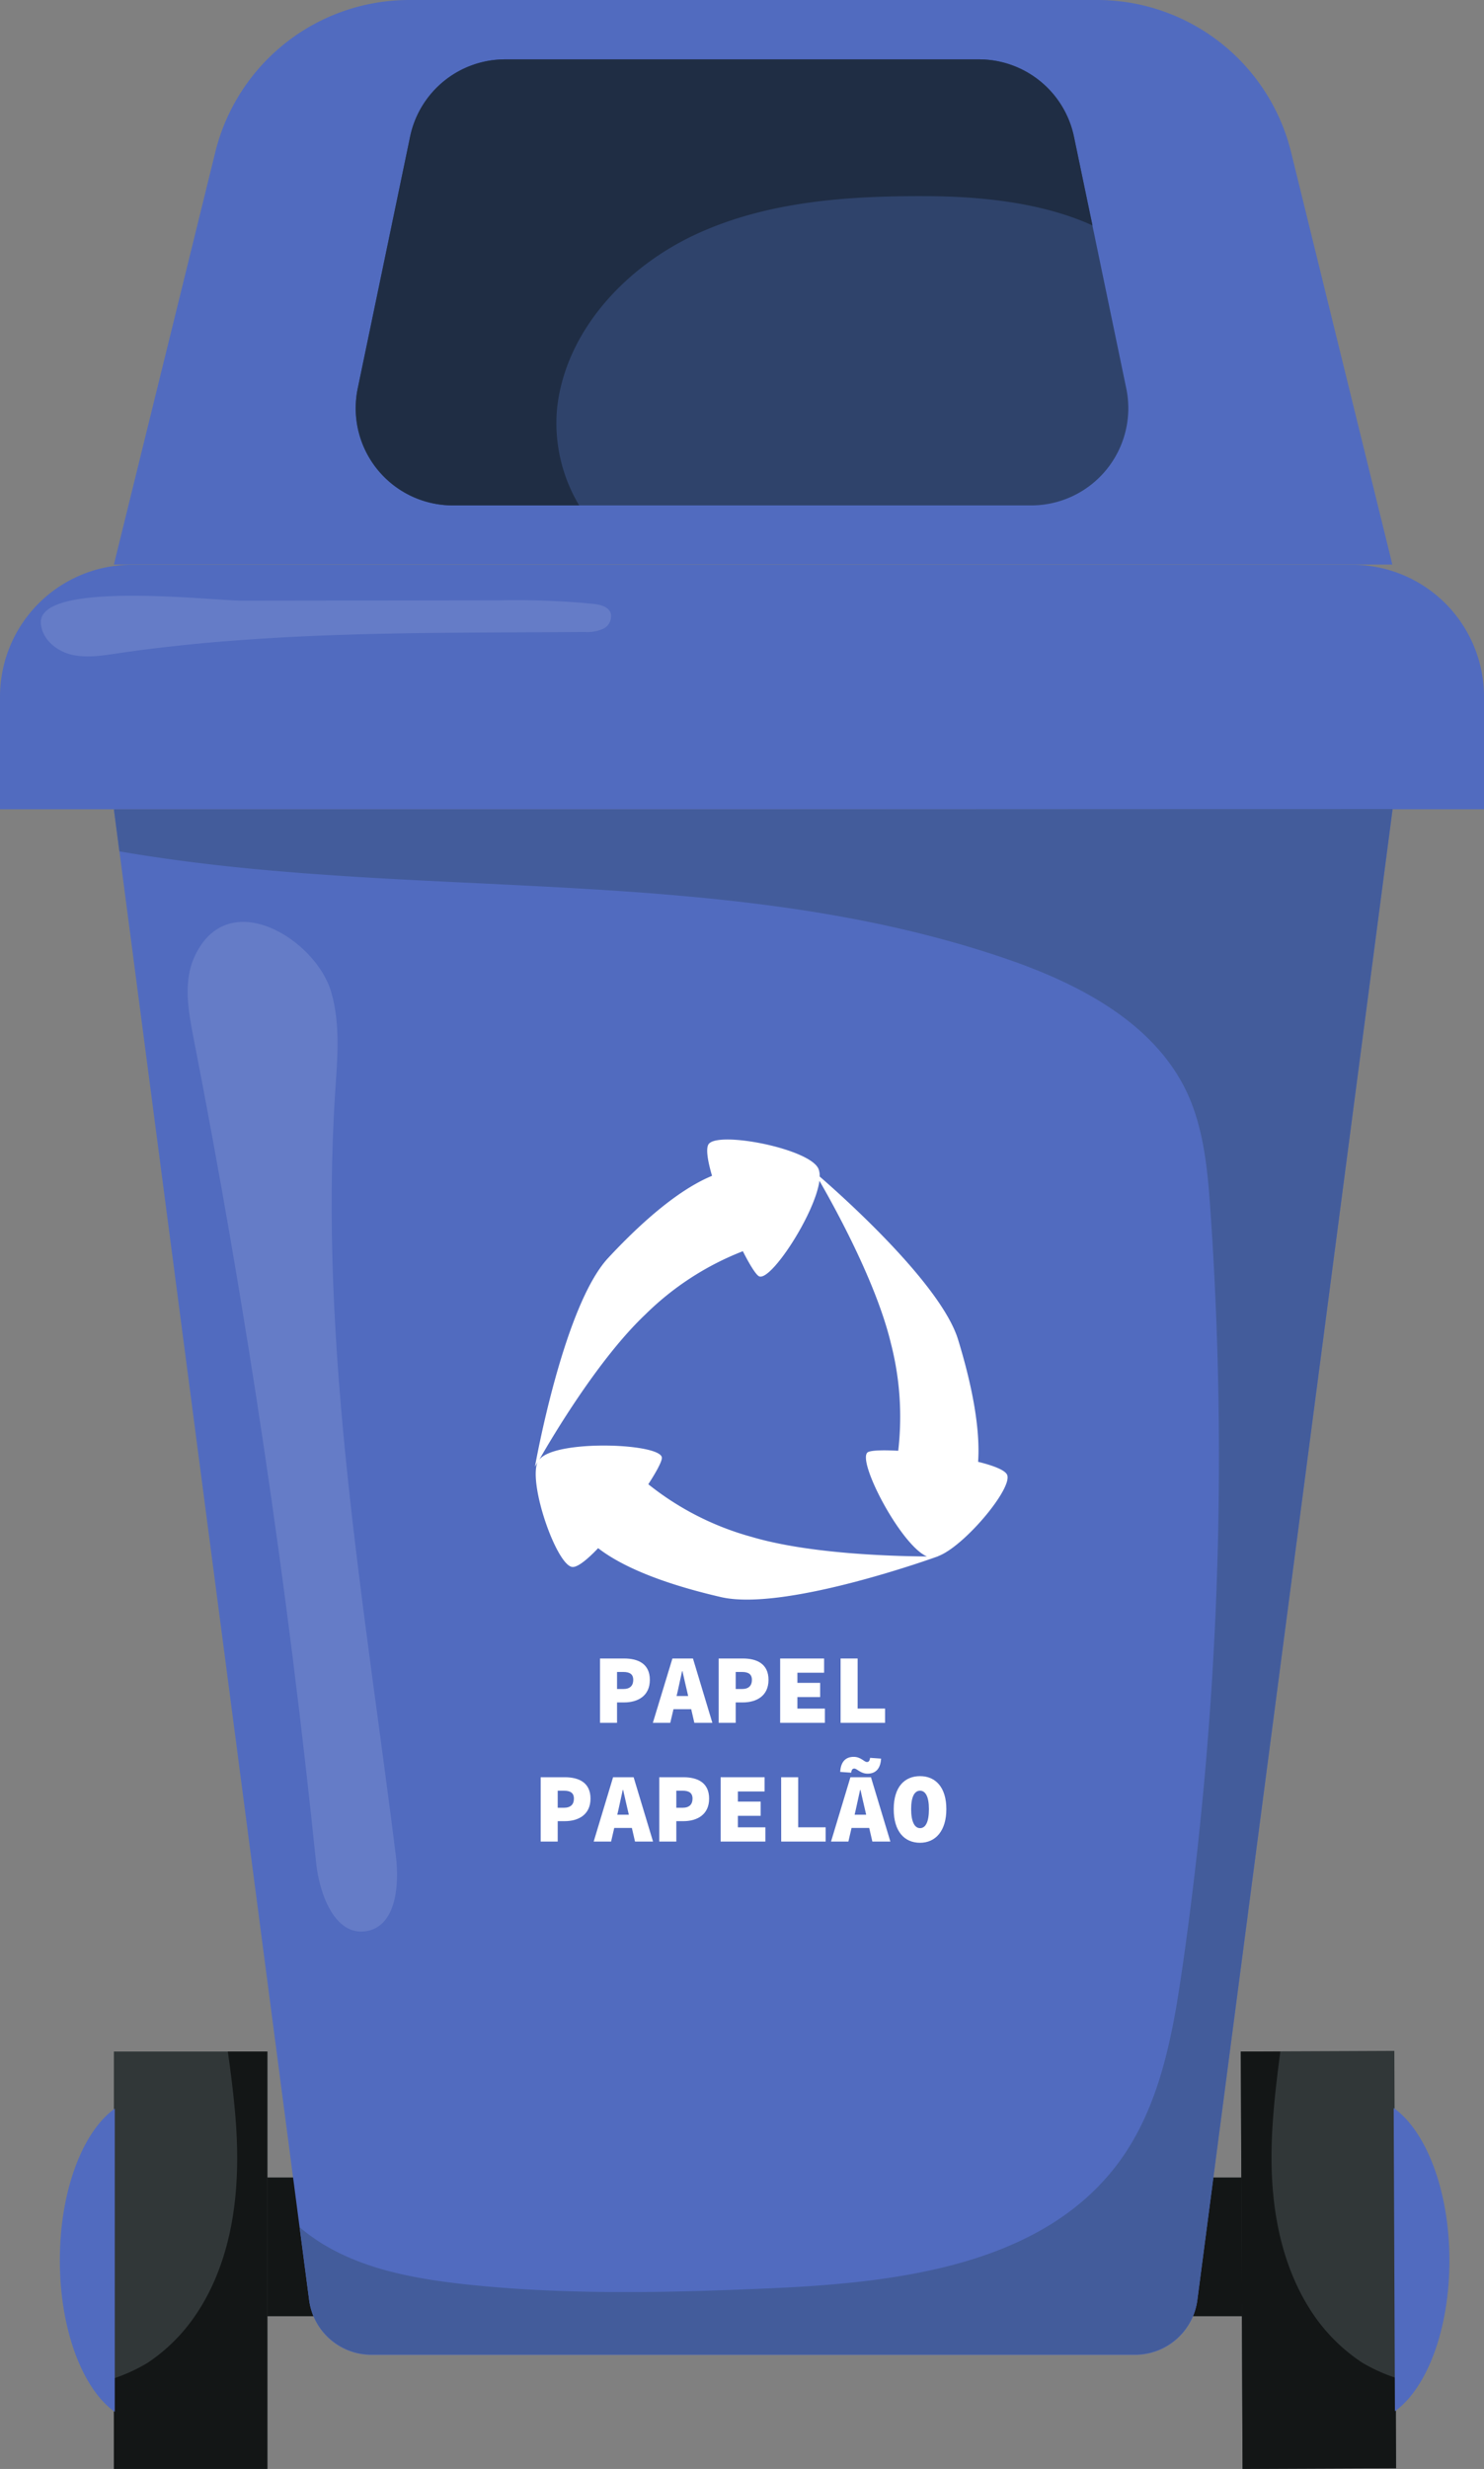 <svg xmlns="http://www.w3.org/2000/svg" viewBox="0 0 270.11 449.13"><rect x="0" y="0" width="270.11" height="449.13" fill="#808080" stroke="none"/><defs><style>.cls-1{fill:#131616;}.cls-2{fill:#516bbf;}.cls-3{fill:#2f436b;}.cls-4{fill:#313738;}.cls-5{fill:#435c9b;}.cls-6,.cls-8{fill:#fff;}.cls-6{opacity:0.12;}.cls-7{fill:#1f2d44;}</style></defs><g id="Camada_2" data-name="Camada 2"><g id="Layer_2" data-name="Layer 2"><rect class="cls-1" x="31.2" y="396.11" width="210.36" height="25.24"/><path class="cls-2" d="M235,27.7A36.37,36.37,0,0,0,199.65,0H74.51A36.37,36.37,0,0,0,39.18,27.7l-18.45,75h232.7Z"/><path class="cls-2" d="M24,102.74H246.11a24,24,0,0,1,24,24v20.47a0,0,0,0,1,0,0H0a0,0,0,0,1,0,0V126.74A24,24,0,0,1,24,102.74Z"/><path class="cls-2" d="M137.84,147.22H20.73L56.27,418.44a11.43,11.43,0,0,0,11.33,9.94h139a11.43,11.43,0,0,0,11.33-9.94l35.54-271.22Z"/><path class="cls-3" d="M205,70.67l-9.52-45.79A17.68,17.68,0,0,0,178.17,10.8H91.94a17.67,17.67,0,0,0-17.3,14.08L65.11,70.67A17.68,17.68,0,0,0,82.42,91.94H187.7A17.68,17.68,0,0,0,205,70.67Z"/><rect class="cls-4" x="20.73" y="373.2" width="27.94" height="75.93"/><path class="cls-1" d="M48.66,373.2H41.47c1.06,7.64,2,15.32,1.61,23-.41,9-2.63,18.05-7.79,25.39a31.92,31.92,0,0,1-8.43,8.24,30.78,30.78,0,0,1-6.13,2.82v16.47H48.66Z"/><path class="cls-2" d="M20.89,383.58c-5.87,4.19-10,15-10,27.59S15,434.56,20.89,438.75Z"/><rect class="cls-4" x="226" y="373.14" width="27.94" height="75.93" transform="translate(481.67 821.2) rotate(179.76)"/><path class="cls-1" d="M225.84,373.2l7.2,0c-1,7.64-1.9,15.33-1.51,23,.45,9,2.7,18,7.89,25.36a32.23,32.23,0,0,0,8.47,8.2,30.47,30.47,0,0,0,6.14,2.79L254.1,449l-27.94.12Z"/><path class="cls-2" d="M253.67,383.47c5.88,4.16,10.1,14.91,10.15,27.54s-4.07,23.41-9.92,27.62Z"/><path class="cls-5" d="M137.84,147.22H20.73l1,7.65c53.58,9.26,110.08,1.91,161.51,19.58,13.26,4.56,26.93,11.67,32.85,24.38,3,6.51,3.7,13.85,4.2,21a651.14,651.14,0,0,1-5.11,138.33c-1.79,12.38-4.15,25.21-11.59,35.25-13.81,18.64-40,21.82-63.18,22.85-18.53.82-37.13,1.27-55.57-.7-9.09-1-18.37-2.63-26.17-7.4a33.47,33.47,0,0,1-4.13-3l1.73,13.23a11.43,11.43,0,0,0,11.33,9.94h139a11.43,11.43,0,0,0,11.33-9.94l35.54-271.22Z"/><path class="cls-6" d="M35.42,174c-2.1,4.55-1.16,9.86-.2,14.78q14.53,74.43,22.31,150c.6,5.81,3.43,13.49,9.19,12.51,5.32-.91,6-8.21,5.35-13.58C66.29,291.5,58,245.2,61,198.79c.4-6.13,1-12.4-.71-18.3C57.56,170.93,41.49,160.84,35.42,174Z"/><path class="cls-6" d="M7.43,113.36c.17,2.8,2.72,5,5.43,5.69s5.58.24,8.35-.17c28.14-4.16,56.72-3.7,85.17-3.92a7.12,7.12,0,0,0,3.43-.59,2.49,2.49,0,0,0,1.31-2.94c-.49-1.12-1.91-1.44-3.13-1.58a147.29,147.29,0,0,0-17.2-.64l-46.72.06C38.59,109.27,7,105.52,7.43,113.36Z"/><path class="cls-7" d="M195.48,24.88A17.68,17.68,0,0,0,178.17,10.8H91.94a17.67,17.67,0,0,0-17.3,14.08L65.11,70.67A17.68,17.68,0,0,0,82.42,91.94h23a29.1,29.1,0,0,1-4-17.9c1.65-14,12.57-25.58,25.36-31.47s27.24-6.93,41.32-6.89c10.3,0,21.57,1.15,30.75,5.33Z"/><path class="cls-8" d="M183.3,268.26c-.41-.85-2.48-1.65-5.27-2.34.31-4.5-.36-11.5-3.64-22.22-3.06-10-20.76-25.83-25.2-29.68a3.4,3.4,0,0,0-.21-1.38c-1.53-3.68-18.26-6.94-20-4.51-.54.77-.19,3,.62,5.77-4.1,1.68-10.28,5.68-18.88,14.91-8.2,8.78-13.35,38-13.35,38l.49-.88c-1.75,4,3.48,18.88,6.32,19.12.94.08,2.69-1.32,4.69-3.42,3.5,2.71,10.06,6.06,22.36,8.9,11.7,2.7,39.56-7.44,39.56-7.44h-.06C175.46,281.36,184.43,270.68,183.3,268.26Zm-46.45,11.33A52.22,52.22,0,0,1,118,270c1.44-2.22,2.41-4,2.47-4.75.23-2.71-19.44-3.47-22.31.28h0c2.46-4.3,10.82-18.37,19.28-26.39a52.24,52.24,0,0,1,17.77-11.53c1.2,2.37,2.27,4.11,2.87,4.52,2,1.36,10.26-11.25,11.07-17.33,2.69,4.66,10.36,18.5,13,29.55a53.48,53.48,0,0,1,1.34,19.56c-2.71-.15-4.8-.09-5.47.23-2.34,1.1,5.86,16.93,10.69,19C163.09,283.09,147.58,282.76,136.85,279.59Z"/><path class="cls-8" d="M109.21,301.7h4.39c2.52,0,4.68.94,4.68,3.89s-2.23,4.1-4.68,4.1h-1.29v3.71h-3.1Zm4.25,5.55c1.22,0,1.8-.62,1.8-1.66s-.65-1.44-1.8-1.44h-1.15v3.1Z"/><path class="cls-8" d="M122.39,301.7h3.74l3.53,11.7h-3.28l-1.31-5.69c-.25-1.11-.6-2.52-.85-3.7h-.07c-.25,1.18-.56,2.59-.81,3.7L122,313.4h-3.17Zm-1,6.82h5.69v2.4H121.4Z"/><path class="cls-8" d="M130.81,301.7h4.39c2.52,0,4.68.94,4.68,3.89s-2.23,4.1-4.68,4.1h-1.29v3.71h-3.1Zm4.25,5.55c1.22,0,1.8-.62,1.8-1.66s-.65-1.44-1.8-1.44h-1.15v3.1Z"/><path class="cls-8" d="M142,301.7h8v2.59h-4.86v1.84h4.14v2.59h-4.14v2.09h5v2.59H142Z"/><path class="cls-8" d="M153,301.7h3.1v9.11h5v2.59H153Z"/><path class="cls-8" d="M98.41,323.3h4.39c2.52,0,4.68.94,4.68,3.89s-2.23,4.1-4.68,4.1h-1.29V335h-3.1Zm4.25,5.55c1.22,0,1.8-.62,1.8-1.66s-.65-1.44-1.8-1.44h-1.15v3.1Z"/><path class="cls-8" d="M111.59,323.3h3.74l3.53,11.7h-3.28l-1.31-5.69c-.25-1.11-.6-2.52-.85-3.7h-.07c-.25,1.18-.56,2.59-.81,3.7L111.23,335h-3.17Zm-1,6.82h5.69v2.4H110.6Z"/><path class="cls-8" d="M120,323.3h4.39c2.52,0,4.68.94,4.68,3.89s-2.23,4.1-4.68,4.1h-1.29V335H120Zm4.25,5.55c1.22,0,1.8-.62,1.8-1.66s-.65-1.44-1.8-1.44h-1.15v3.1Z"/><path class="cls-8" d="M131.17,323.3h8v2.59h-4.86v1.84h4.14v2.59h-4.14v2.09h5V335h-8.14Z"/><path class="cls-8" d="M142.18,323.3h3.1v9.11h5V335h-8.09Z"/><path class="cls-8" d="M154.79,323.3h3.74l3.53,11.7h-3.28l-1.31-5.69c-.25-1.11-.6-2.52-.85-3.7h-.07c-.25,1.18-.56,2.59-.81,3.7L154.42,335h-3.16Zm.71-1.58c-.28,0-.5.14-.57.75l-2-.14c.11-2,1.13-2.74,2.45-2.74s1.91.94,2.41.94c.29,0,.5-.15.58-.76l2,.14c-.11,2-1.14,2.74-2.45,2.74S156,321.72,155.5,321.72Zm-1.7,8.4h5.68v2.4H153.8Z"/><path class="cls-8" d="M162.67,329.1c0-4,1.94-6,4.79-6s4.79,2.06,4.79,6-1.95,6.12-4.79,6.12S162.67,333.17,162.67,329.1Zm6.41,0c0-2.24-.61-3.35-1.62-3.35s-1.62,1.11-1.62,3.35.61,3.46,1.62,3.46S169.08,331.44,169.08,329.1Z"/></g></g></svg>